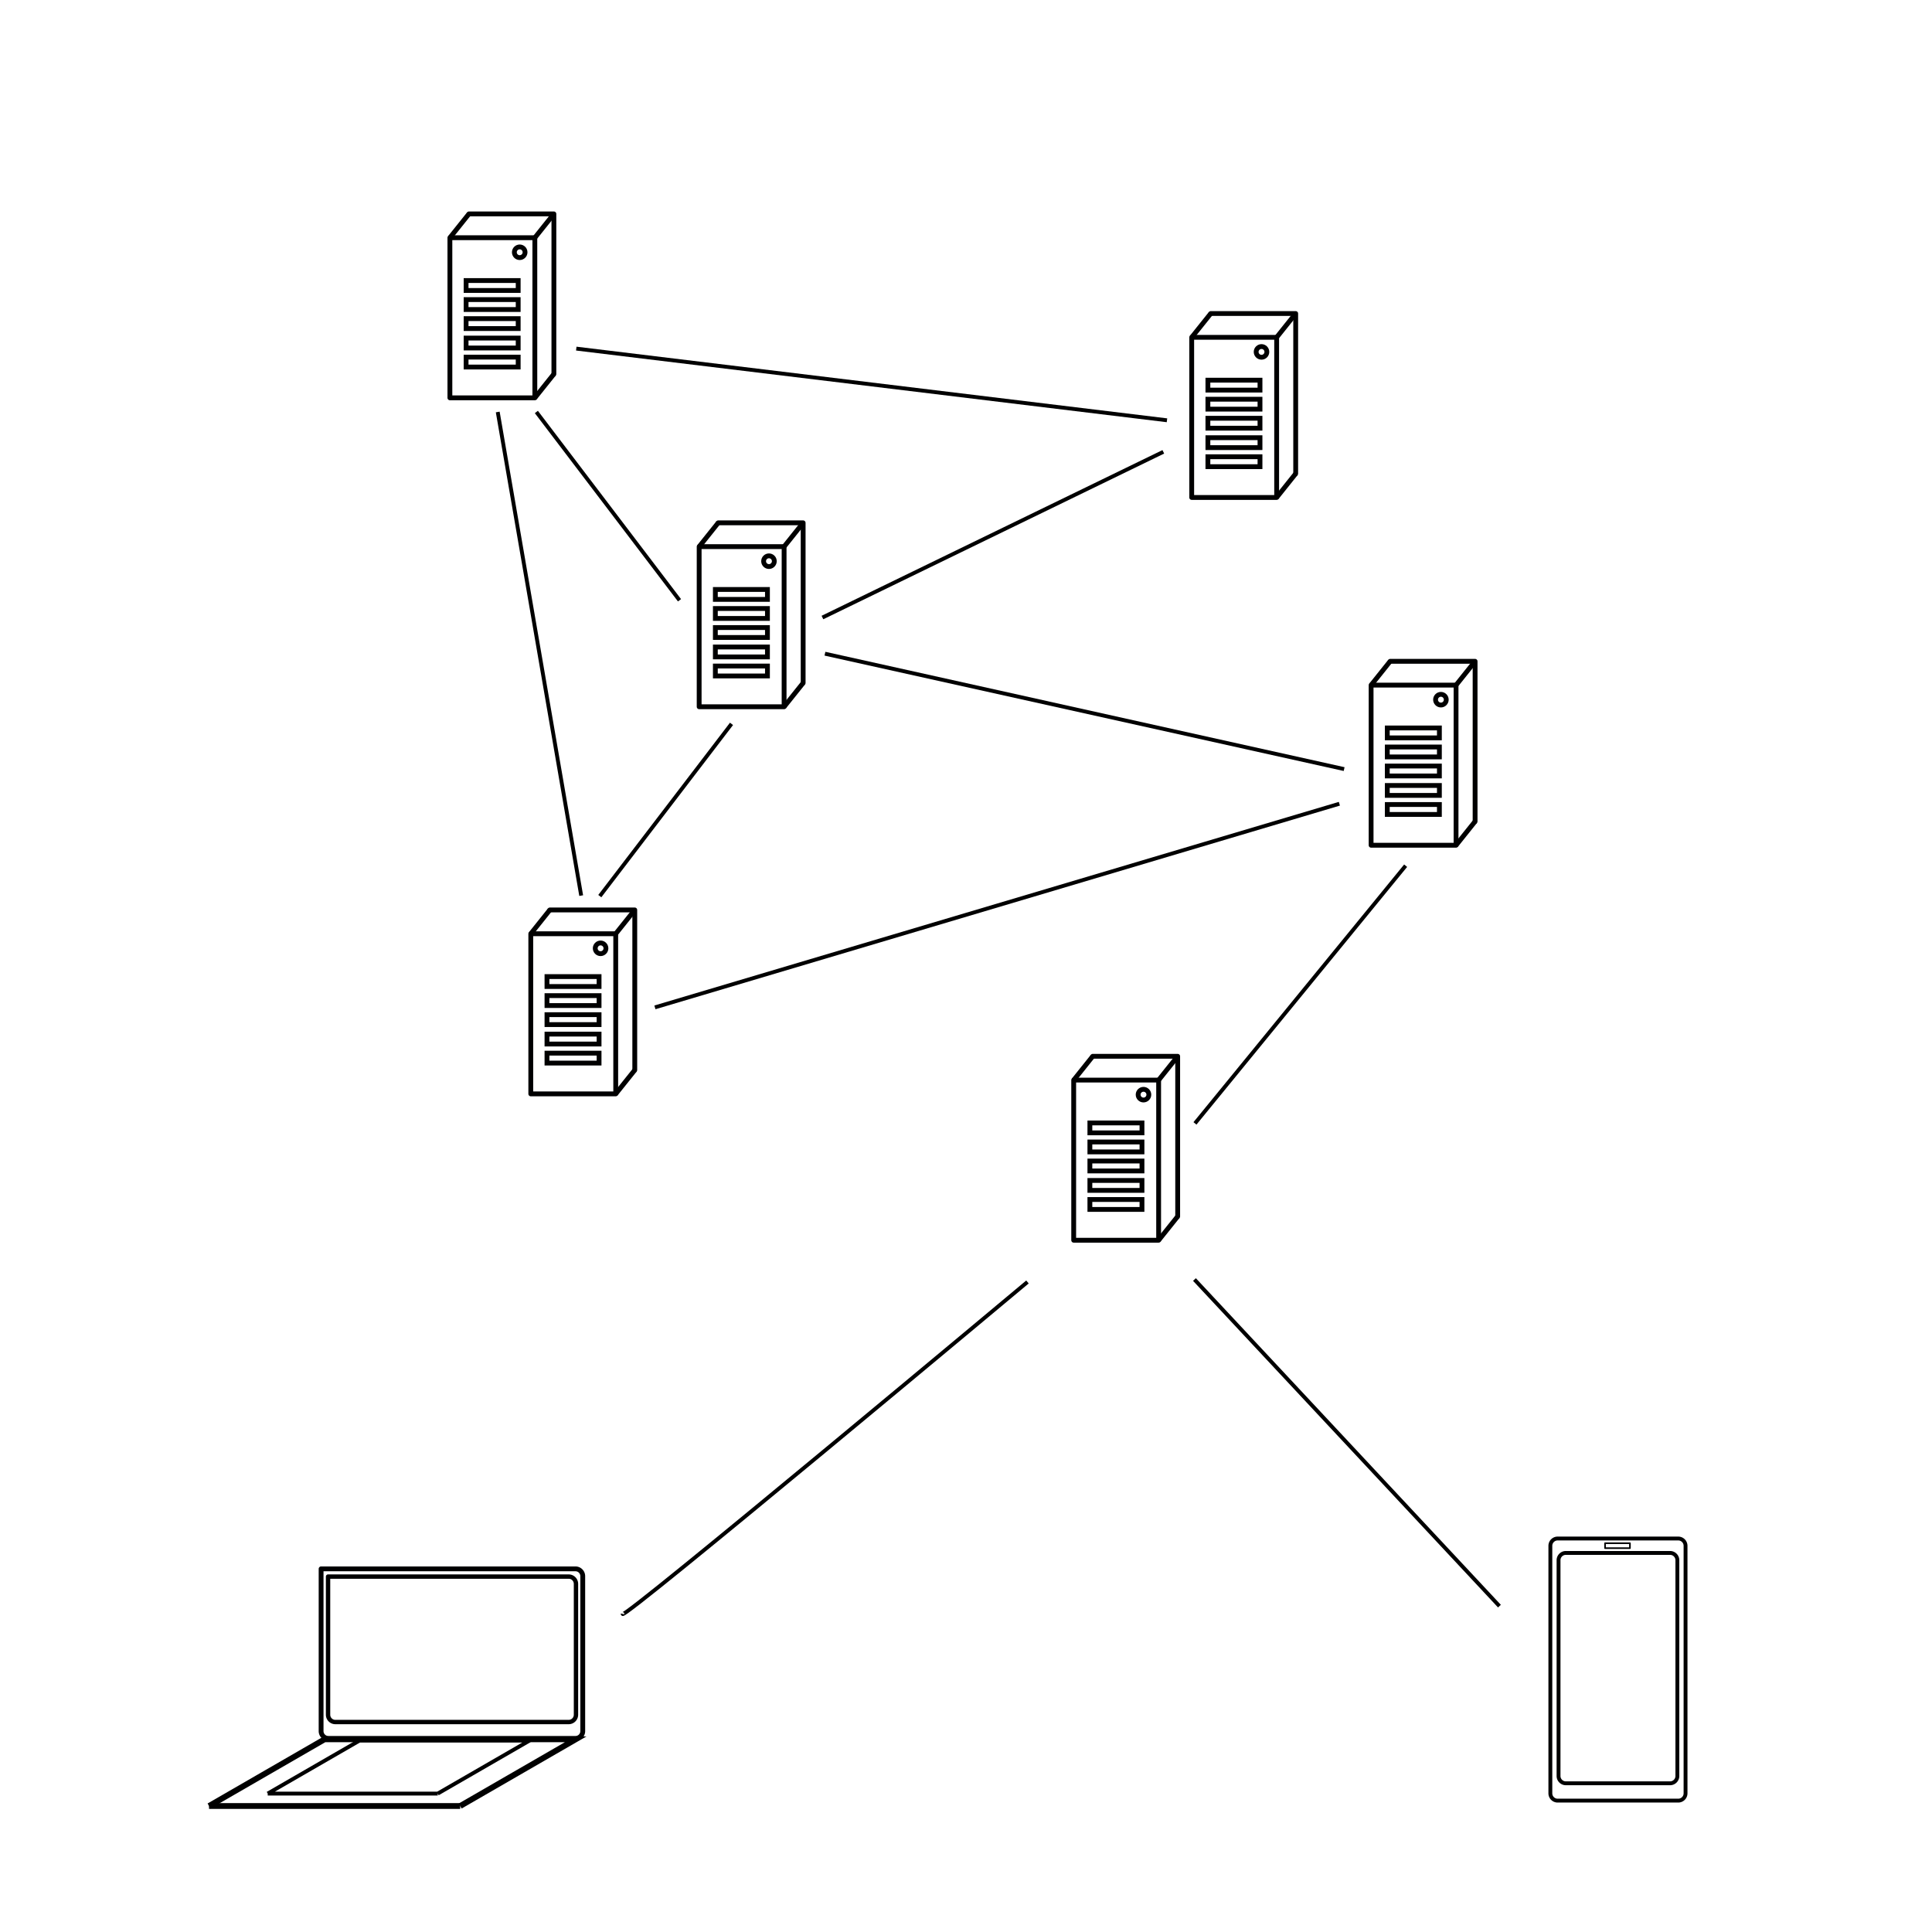 <?xml version="1.0" encoding="UTF-8" standalone="no"?>
<!-- Created with Inkscape (http://www.inkscape.org/) -->

<svg
   width="1000"
   height="1000"
   viewBox="0 0 264.583 264.583"
   version="1.1"
   id="svg5"
   inkscape:version="1.1.2 (0a00cf5339, 2022-02-04)"
   sodipodi:docname="internet2.svg"
   xmlns:inkscape="http://www.inkscape.org/namespaces/inkscape"
   xmlns:sodipodi="http://sodipodi.sourceforge.net/DTD/sodipodi-0.dtd"
   xmlns="http://www.w3.org/2000/svg"
   xmlns:svg="http://www.w3.org/2000/svg">
  <sodipodi:namedview
     id="namedview7"
     pagecolor="#ffffff"
     bordercolor="#666666"
     borderopacity="1.0"
     inkscape:pageshadow="2"
     inkscape:pageopacity="0.0"
     inkscape:pagecheckerboard="0"
     inkscape:document-units="px"
     showgrid="false"
     units="px"
     width="1000px"
     inkscape:zoom="0.99674932"
     inkscape:cx="227.23868"
     inkscape:cy="659.64429"
     inkscape:window-width="3072"
     inkscape:window-height="1664"
     inkscape:window-x="1080"
     inkscape:window-y="219"
     inkscape:window-maximized="1"
     inkscape:current-layer="layer1" />
  <defs
     id="defs2">
    <inkscape:path-effect
       effect="fillet_chamfer"
       id="path-effect54106"
       is_visible="true"
       lpeversion="1"
       satellites_param="F,0,0,1,0,1,0,1 @ F,0,0,1,0,1,0,1 @ F,0,0,1,0,1,0,1 @ F,0,0,1,0,1,0,1"
       unit="px"
       method="auto"
       mode="F"
       radius="1"
       chamfer_steps="1"
       flexible="false"
       use_knot_distance="true"
       apply_no_radius="true"
       apply_with_radius="true"
       only_selected="false"
       hide_knots="false" />
    <inkscape:path-effect
       effect="fillet_chamfer"
       id="path-effect54106-6"
       is_visible="true"
       lpeversion="1"
       satellites_param="F,0,0,1,0,1,0,1 @ F,0,0,1,0,1,0,1 @ F,0,0,1,0,1,0,1 @ F,0,0,1,0,1,0,1"
       unit="px"
       method="auto"
       mode="F"
       radius="1"
       chamfer_steps="1"
       flexible="false"
       use_knot_distance="true"
       apply_no_radius="true"
       apply_with_radius="true"
       only_selected="false"
       hide_knots="false" />
    <inkscape:path-effect
       effect="fillet_chamfer"
       id="path-effect54106-6-5"
       is_visible="true"
       lpeversion="1"
       satellites_param="F,0,0,1,0,1,0,1 @ F,0,0,1,0,1,0,1 @ F,0,0,1,0,1,0,1 @ F,0,0,1,0,1,0,1"
       unit="px"
       method="auto"
       mode="F"
       radius="1"
       chamfer_steps="1"
       flexible="false"
       use_knot_distance="true"
       apply_no_radius="true"
       apply_with_radius="true"
       only_selected="false"
       hide_knots="false" />
    <inkscape:path-effect
       effect="fillet_chamfer"
       id="path-effect54106-9"
       is_visible="true"
       lpeversion="1"
       satellites_param="F,0,0,1,0,1,0,1 @ F,0,0,1,0,1,0,1 @ F,0,0,1,0,1,0,1 @ F,0,0,1,0,1,0,1"
       unit="px"
       method="auto"
       mode="F"
       radius="1"
       chamfer_steps="1"
       flexible="false"
       use_knot_distance="true"
       apply_no_radius="true"
       apply_with_radius="true"
       only_selected="false"
       hide_knots="false" />
    <inkscape:path-effect
       effect="fillet_chamfer"
       id="path-effect54106-6-8"
       is_visible="true"
       lpeversion="1"
       satellites_param="F,0,0,1,0,1,0,1 @ F,0,0,1,0,1,0,1 @ F,0,0,1,0,1,0,1 @ F,0,0,1,0,1,0,1"
       unit="px"
       method="auto"
       mode="F"
       radius="1"
       chamfer_steps="1"
       flexible="false"
       use_knot_distance="true"
       apply_no_radius="true"
       apply_with_radius="true"
       only_selected="false"
       hide_knots="false" />
    <inkscape:path-effect
       effect="fillet_chamfer"
       id="path-effect54106-9-3"
       is_visible="true"
       lpeversion="1"
       satellites_param="F,0,0,1,0,1,0,1 @ F,0,0,1,0,1,0,1 @ F,0,0,1,0,1,0,1 @ F,0,0,1,0,0,0,1"
       unit="px"
       method="auto"
       mode="F"
       radius="1"
       chamfer_steps="1"
       flexible="false"
       use_knot_distance="true"
       apply_no_radius="true"
       apply_with_radius="true"
       only_selected="false"
       hide_knots="false" />
    <inkscape:path-effect
       effect="fillet_chamfer"
       id="path-effect54106-9-3-5"
       is_visible="true"
       lpeversion="1"
       satellites_param="F,0,0,1,0,1,0,1 @ F,0,0,1,0,1,0,1 @ F,0,0,1,0,1,0,1 @ F,0,0,1,0,0,0,1"
       unit="px"
       method="auto"
       mode="F"
       radius="1"
       chamfer_steps="1"
       flexible="false"
       use_knot_distance="true"
       apply_no_radius="true"
       apply_with_radius="true"
       only_selected="false"
       hide_knots="false" />
    <inkscape:path-effect
       effect="fill_between_many"
       method="originald"
       linkedpaths="#path5094,0,1|"
       id="path-effect5699" />
  </defs>
  <g
     inkscape:label="Vrstva 1"
     inkscape:groupmode="layer"
     id="layer1">
    <g
       id="g50774"
       transform="matrix(0.616,0,0,0.616,9.505,-11.704)"
       style="stroke-width:1.073;stroke-miterlimit:4;stroke-dasharray:none">
      <path
         id="rect49639"
         style="fill:none;stroke:#000001;stroke-width:1.073;stroke-linecap:round;stroke-linejoin:round;stroke-miterlimit:4;stroke-dasharray:none"
         d="M 84.59,71.846 H 103.475 V 107.447 H 84.59 Z"
         sodipodi:nodetypes="ccccc" />
      <rect
         style="fill:none;stroke:#000001;stroke-width:1.073;stroke-miterlimit:4;stroke-dasharray:none"
         id="rect49641"
         width="11.581"
         height="2.205"
         x="88.19"
         y="85.605" />
      <rect
         style="fill:none;stroke:#000001;stroke-width:1.073;stroke-miterlimit:4;stroke-dasharray:none"
         id="rect49641-89"
         width="11.581"
         height="2.205"
         x="88.19"
         y="89.838" />
      <rect
         style="fill:none;stroke:#000001;stroke-width:1.073;stroke-miterlimit:4;stroke-dasharray:none"
         id="rect49641-8"
         width="11.581"
         height="2.205"
         x="88.19"
         y="81.371" />
      <rect
         style="fill:none;stroke:#000001;stroke-width:1.073;stroke-miterlimit:4;stroke-dasharray:none"
         id="rect49641-7"
         width="11.581"
         height="2.205"
         x="88.19"
         y="94.16" />
      <rect
         style="fill:none;stroke:#000001;stroke-width:1.073;stroke-miterlimit:4;stroke-dasharray:none"
         id="rect49641-76"
         width="11.581"
         height="2.205"
         x="88.19"
         y="98.393" />
      <path
         id="rect49639-4"
         style="fill:none;stroke:#000001;stroke-width:1.073;stroke-linecap:round;stroke-linejoin:round;stroke-miterlimit:4;stroke-dasharray:none"
         d="M 88.824,66.555 H 107.709 V 102.155"
         sodipodi:nodetypes="ccc" />
      <path
         style="fill:none;stroke:#000000;stroke-width:1.073;stroke-linecap:butt;stroke-linejoin:miter;stroke-miterlimit:4;stroke-dasharray:none;stroke-opacity:1"
         d="m 84.59,71.846 4.233,-5.292"
         id="path50493" />
      <path
         style="fill:none;stroke:#000000;stroke-width:1.073;stroke-linecap:butt;stroke-linejoin:miter;stroke-miterlimit:4;stroke-dasharray:none;stroke-opacity:1"
         d="m 103.475,71.846 4.233,-5.292"
         id="path50495" />
      <path
         style="fill:none;stroke:#000000;stroke-width:1.073;stroke-linecap:butt;stroke-linejoin:miter;stroke-miterlimit:4;stroke-dasharray:none;stroke-opacity:1"
         d="m 103.475,107.447 4.233,-5.292"
         id="path50497" />
      <circle
         style="fill:none;stroke:#000001;stroke-width:1.073;stroke-linecap:round;stroke-linejoin:round;stroke-miterlimit:4;stroke-dasharray:none"
         id="path50601"
         cx="100.109"
         cy="75.085"
         r="1.189" />
    </g>
    <g
       id="g50774-9"
       transform="matrix(0.616,0,0,0.616,43.641,30.602)"
       style="stroke-width:1.073;stroke-miterlimit:4;stroke-dasharray:none">
      <path
         id="rect49639-2"
         style="fill:none;stroke:#000001;stroke-width:1.073;stroke-linecap:round;stroke-linejoin:round;stroke-miterlimit:4;stroke-dasharray:none"
         d="M 84.59,71.846 H 103.475 V 107.447 H 84.59 Z"
         sodipodi:nodetypes="ccccc" />
      <rect
         style="fill:none;stroke:#000001;stroke-width:1.073;stroke-miterlimit:4;stroke-dasharray:none"
         id="rect49641-2"
         width="11.581"
         height="2.205"
         x="88.19"
         y="85.605" />
      <rect
         style="fill:none;stroke:#000001;stroke-width:1.073;stroke-miterlimit:4;stroke-dasharray:none"
         id="rect49641-89-4"
         width="11.581"
         height="2.205"
         x="88.19"
         y="89.838" />
      <rect
         style="fill:none;stroke:#000001;stroke-width:1.073;stroke-miterlimit:4;stroke-dasharray:none"
         id="rect49641-8-7"
         width="11.581"
         height="2.205"
         x="88.19"
         y="81.371" />
      <rect
         style="fill:none;stroke:#000001;stroke-width:1.073;stroke-miterlimit:4;stroke-dasharray:none"
         id="rect49641-7-7"
         width="11.581"
         height="2.205"
         x="88.19"
         y="94.16" />
      <rect
         style="fill:none;stroke:#000001;stroke-width:1.073;stroke-miterlimit:4;stroke-dasharray:none"
         id="rect49641-76-5"
         width="11.581"
         height="2.205"
         x="88.19"
         y="98.393" />
      <path
         id="rect49639-4-4"
         style="fill:none;stroke:#000001;stroke-width:1.073;stroke-linecap:round;stroke-linejoin:round;stroke-miterlimit:4;stroke-dasharray:none"
         d="M 88.824,66.555 H 107.709 V 102.155"
         sodipodi:nodetypes="ccc" />
      <path
         style="fill:none;stroke:#000000;stroke-width:1.073;stroke-linecap:butt;stroke-linejoin:miter;stroke-miterlimit:4;stroke-dasharray:none;stroke-opacity:1"
         d="m 84.59,71.846 4.233,-5.292"
         id="path50493-8" />
      <path
         style="fill:none;stroke:#000000;stroke-width:1.073;stroke-linecap:butt;stroke-linejoin:miter;stroke-miterlimit:4;stroke-dasharray:none;stroke-opacity:1"
         d="m 103.475,71.846 4.233,-5.292"
         id="path50495-1" />
      <path
         style="fill:none;stroke:#000000;stroke-width:1.073;stroke-linecap:butt;stroke-linejoin:miter;stroke-miterlimit:4;stroke-dasharray:none;stroke-opacity:1"
         d="m 103.475,107.447 4.233,-5.292"
         id="path50497-2" />
      <circle
         style="fill:none;stroke:#000001;stroke-width:1.073;stroke-linecap:round;stroke-linejoin:round;stroke-miterlimit:4;stroke-dasharray:none"
         id="path50601-8"
         cx="100.109"
         cy="75.085"
         r="1.189" />
    </g>
    <g
       id="g50774-93"
       transform="matrix(0.616,0,0,0.616,111.094,1.94)"
       style="stroke-width:1.073;stroke-miterlimit:4;stroke-dasharray:none">
      <path
         id="rect49639-6"
         style="fill:none;stroke:#000001;stroke-width:1.073;stroke-linecap:round;stroke-linejoin:round;stroke-miterlimit:4;stroke-dasharray:none"
         d="M 84.59,71.846 H 103.475 V 107.447 H 84.59 Z"
         sodipodi:nodetypes="ccccc" />
      <rect
         style="fill:none;stroke:#000001;stroke-width:1.073;stroke-miterlimit:4;stroke-dasharray:none"
         id="rect49641-80"
         width="11.581"
         height="2.205"
         x="88.19"
         y="85.605" />
      <rect
         style="fill:none;stroke:#000001;stroke-width:1.073;stroke-miterlimit:4;stroke-dasharray:none"
         id="rect49641-89-2"
         width="11.581"
         height="2.205"
         x="88.19"
         y="89.838" />
      <rect
         style="fill:none;stroke:#000001;stroke-width:1.073;stroke-miterlimit:4;stroke-dasharray:none"
         id="rect49641-8-1"
         width="11.581"
         height="2.205"
         x="88.19"
         y="81.371" />
      <rect
         style="fill:none;stroke:#000001;stroke-width:1.073;stroke-miterlimit:4;stroke-dasharray:none"
         id="rect49641-7-0"
         width="11.581"
         height="2.205"
         x="88.19"
         y="94.16" />
      <rect
         style="fill:none;stroke:#000001;stroke-width:1.073;stroke-miterlimit:4;stroke-dasharray:none"
         id="rect49641-76-51"
         width="11.581"
         height="2.205"
         x="88.19"
         y="98.393" />
      <path
         id="rect49639-4-1"
         style="fill:none;stroke:#000001;stroke-width:1.073;stroke-linecap:round;stroke-linejoin:round;stroke-miterlimit:4;stroke-dasharray:none"
         d="M 88.824,66.555 H 107.709 V 102.155"
         sodipodi:nodetypes="ccc" />
      <path
         style="fill:none;stroke:#000000;stroke-width:1.073;stroke-linecap:butt;stroke-linejoin:miter;stroke-miterlimit:4;stroke-dasharray:none;stroke-opacity:1"
         d="m 84.59,71.846 4.233,-5.292"
         id="path50493-0" />
      <path
         style="fill:none;stroke:#000000;stroke-width:1.073;stroke-linecap:butt;stroke-linejoin:miter;stroke-miterlimit:4;stroke-dasharray:none;stroke-opacity:1"
         d="m 103.475,71.846 4.233,-5.292"
         id="path50495-8" />
      <path
         style="fill:none;stroke:#000000;stroke-width:1.073;stroke-linecap:butt;stroke-linejoin:miter;stroke-miterlimit:4;stroke-dasharray:none;stroke-opacity:1"
         d="m 103.475,107.447 4.233,-5.292"
         id="path50497-5" />
      <circle
         style="fill:none;stroke:#000001;stroke-width:1.073;stroke-linecap:round;stroke-linejoin:round;stroke-miterlimit:4;stroke-dasharray:none"
         id="path50601-0"
         cx="100.109"
         cy="75.085"
         r="1.189" />
    </g>
    <g
       id="g50774-6"
       transform="matrix(0.616,0,0,0.616,94.932,103.659)"
       style="stroke-width:1.073;stroke-miterlimit:4;stroke-dasharray:none">
      <path
         id="rect49639-46"
         style="fill:none;stroke:#000001;stroke-width:1.073;stroke-linecap:round;stroke-linejoin:round;stroke-miterlimit:4;stroke-dasharray:none"
         d="M 84.59,71.846 H 103.475 V 107.447 H 84.59 Z"
         sodipodi:nodetypes="ccccc" />
      <rect
         style="fill:none;stroke:#000001;stroke-width:1.073;stroke-miterlimit:4;stroke-dasharray:none"
         id="rect49641-25"
         width="11.581"
         height="2.205"
         x="88.19"
         y="85.605" />
      <rect
         style="fill:none;stroke:#000001;stroke-width:1.073;stroke-miterlimit:4;stroke-dasharray:none"
         id="rect49641-89-8"
         width="11.581"
         height="2.205"
         x="88.19"
         y="89.838" />
      <rect
         style="fill:none;stroke:#000001;stroke-width:1.073;stroke-miterlimit:4;stroke-dasharray:none"
         id="rect49641-8-6"
         width="11.581"
         height="2.205"
         x="88.19"
         y="81.371" />
      <rect
         style="fill:none;stroke:#000001;stroke-width:1.073;stroke-miterlimit:4;stroke-dasharray:none"
         id="rect49641-7-2"
         width="11.581"
         height="2.205"
         x="88.19"
         y="94.16" />
      <rect
         style="fill:none;stroke:#000001;stroke-width:1.073;stroke-miterlimit:4;stroke-dasharray:none"
         id="rect49641-76-8"
         width="11.581"
         height="2.205"
         x="88.19"
         y="98.393" />
      <path
         id="rect49639-4-47"
         style="fill:none;stroke:#000001;stroke-width:1.073;stroke-linecap:round;stroke-linejoin:round;stroke-miterlimit:4;stroke-dasharray:none"
         d="M 88.824,66.555 H 107.709 V 102.155"
         sodipodi:nodetypes="ccc" />
      <path
         style="fill:none;stroke:#000000;stroke-width:1.073;stroke-linecap:butt;stroke-linejoin:miter;stroke-miterlimit:4;stroke-dasharray:none;stroke-opacity:1"
         d="m 84.59,71.846 4.233,-5.292"
         id="path50493-2" />
      <path
         style="fill:none;stroke:#000000;stroke-width:1.073;stroke-linecap:butt;stroke-linejoin:miter;stroke-miterlimit:4;stroke-dasharray:none;stroke-opacity:1"
         d="m 103.475,71.846 4.233,-5.292"
         id="path50495-4" />
      <path
         style="fill:none;stroke:#000000;stroke-width:1.073;stroke-linecap:butt;stroke-linejoin:miter;stroke-miterlimit:4;stroke-dasharray:none;stroke-opacity:1"
         d="m 103.475,107.447 4.233,-5.292"
         id="path50497-0" />
      <circle
         style="fill:none;stroke:#000001;stroke-width:1.073;stroke-linecap:round;stroke-linejoin:round;stroke-miterlimit:4;stroke-dasharray:none"
         id="path50601-6"
         cx="100.109"
         cy="75.085"
         r="1.189" />
    </g>
    <g
       id="g50774-2"
       transform="matrix(0.616,0,0,0.616,20.582,83.617)"
       style="stroke-width:1.073;stroke-miterlimit:4;stroke-dasharray:none">
      <path
         id="rect49639-9"
         style="fill:none;stroke:#000001;stroke-width:1.073;stroke-linecap:round;stroke-linejoin:round;stroke-miterlimit:4;stroke-dasharray:none"
         d="M 84.59,71.846 H 103.475 V 107.447 H 84.59 Z"
         sodipodi:nodetypes="ccccc" />
      <rect
         style="fill:none;stroke:#000001;stroke-width:1.073;stroke-miterlimit:4;stroke-dasharray:none"
         id="rect49641-9"
         width="11.581"
         height="2.205"
         x="88.19"
         y="85.605" />
      <rect
         style="fill:none;stroke:#000001;stroke-width:1.073;stroke-miterlimit:4;stroke-dasharray:none"
         id="rect49641-89-0"
         width="11.581"
         height="2.205"
         x="88.19"
         y="89.838" />
      <rect
         style="fill:none;stroke:#000001;stroke-width:1.073;stroke-miterlimit:4;stroke-dasharray:none"
         id="rect49641-8-8"
         width="11.581"
         height="2.205"
         x="88.19"
         y="81.371" />
      <rect
         style="fill:none;stroke:#000001;stroke-width:1.073;stroke-miterlimit:4;stroke-dasharray:none"
         id="rect49641-7-1"
         width="11.581"
         height="2.205"
         x="88.19"
         y="94.16" />
      <rect
         style="fill:none;stroke:#000001;stroke-width:1.073;stroke-miterlimit:4;stroke-dasharray:none"
         id="rect49641-76-3"
         width="11.581"
         height="2.205"
         x="88.19"
         y="98.393" />
      <path
         id="rect49639-4-11"
         style="fill:none;stroke:#000001;stroke-width:1.073;stroke-linecap:round;stroke-linejoin:round;stroke-miterlimit:4;stroke-dasharray:none"
         d="M 88.824,66.555 H 107.709 V 102.155"
         sodipodi:nodetypes="ccc" />
      <path
         style="fill:none;stroke:#000000;stroke-width:1.073;stroke-linecap:butt;stroke-linejoin:miter;stroke-miterlimit:4;stroke-dasharray:none;stroke-opacity:1"
         d="m 84.59,71.846 4.233,-5.292"
         id="path50493-03" />
      <path
         style="fill:none;stroke:#000000;stroke-width:1.073;stroke-linecap:butt;stroke-linejoin:miter;stroke-miterlimit:4;stroke-dasharray:none;stroke-opacity:1"
         d="m 103.475,71.846 4.233,-5.292"
         id="path50495-40" />
      <path
         style="fill:none;stroke:#000000;stroke-width:1.073;stroke-linecap:butt;stroke-linejoin:miter;stroke-miterlimit:4;stroke-dasharray:none;stroke-opacity:1"
         d="m 103.475,107.447 4.233,-5.292"
         id="path50497-3" />
      <circle
         style="fill:none;stroke:#000001;stroke-width:1.073;stroke-linecap:round;stroke-linejoin:round;stroke-miterlimit:4;stroke-dasharray:none"
         id="path50601-9"
         cx="100.109"
         cy="75.085"
         r="1.189" />
    </g>
    <g
       id="g50774-1"
       transform="matrix(0.616,0,0,0.616,135.662,49.567)"
       style="stroke-width:1.073;stroke-miterlimit:4;stroke-dasharray:none">
      <path
         id="rect49639-96"
         style="fill:none;stroke:#000001;stroke-width:1.073;stroke-linecap:round;stroke-linejoin:round;stroke-miterlimit:4;stroke-dasharray:none"
         d="M 84.59,71.846 H 103.475 V 107.447 H 84.59 Z"
         sodipodi:nodetypes="ccccc" />
      <rect
         style="fill:none;stroke:#000001;stroke-width:1.073;stroke-miterlimit:4;stroke-dasharray:none"
         id="rect49641-93"
         width="11.581"
         height="2.205"
         x="88.19"
         y="85.605" />
      <rect
         style="fill:none;stroke:#000001;stroke-width:1.073;stroke-miterlimit:4;stroke-dasharray:none"
         id="rect49641-89-3"
         width="11.581"
         height="2.205"
         x="88.19"
         y="89.838" />
      <rect
         style="fill:none;stroke:#000001;stroke-width:1.073;stroke-miterlimit:4;stroke-dasharray:none"
         id="rect49641-8-80"
         width="11.581"
         height="2.205"
         x="88.19"
         y="81.371" />
      <rect
         style="fill:none;stroke:#000001;stroke-width:1.073;stroke-miterlimit:4;stroke-dasharray:none"
         id="rect49641-7-5"
         width="11.581"
         height="2.205"
         x="88.19"
         y="94.16" />
      <rect
         style="fill:none;stroke:#000001;stroke-width:1.073;stroke-miterlimit:4;stroke-dasharray:none"
         id="rect49641-76-6"
         width="11.581"
         height="2.205"
         x="88.19"
         y="98.393" />
      <path
         id="rect49639-4-6"
         style="fill:none;stroke:#000001;stroke-width:1.073;stroke-linecap:round;stroke-linejoin:round;stroke-miterlimit:4;stroke-dasharray:none"
         d="M 88.824,66.555 H 107.709 V 102.155"
         sodipodi:nodetypes="ccc" />
      <path
         style="fill:none;stroke:#000000;stroke-width:1.073;stroke-linecap:butt;stroke-linejoin:miter;stroke-miterlimit:4;stroke-dasharray:none;stroke-opacity:1"
         d="m 84.59,71.846 4.233,-5.292"
         id="path50493-4" />
      <path
         style="fill:none;stroke:#000000;stroke-width:1.073;stroke-linecap:butt;stroke-linejoin:miter;stroke-miterlimit:4;stroke-dasharray:none;stroke-opacity:1"
         d="m 103.475,71.846 4.233,-5.292"
         id="path50495-0" />
      <path
         style="fill:none;stroke:#000000;stroke-width:1.073;stroke-linecap:butt;stroke-linejoin:miter;stroke-miterlimit:4;stroke-dasharray:none;stroke-opacity:1"
         d="m 103.475,107.447 4.233,-5.292"
         id="path50497-04" />
      <circle
         style="fill:none;stroke:#000001;stroke-width:1.073;stroke-linecap:round;stroke-linejoin:round;stroke-miterlimit:4;stroke-dasharray:none"
         id="path50601-62"
         cx="100.109"
         cy="75.085"
         r="1.189" />
    </g>
    <path
       style="fill:none;stroke:#000000;stroke-width:0.529;stroke-linecap:butt;stroke-linejoin:miter;stroke-opacity:1;stroke-miterlimit:4;stroke-dasharray:none"
       d="M 100.178,99.131 82.142,122.721"
       id="path52019"
       sodipodi:nodetypes="cc" />
    <path
       style="fill:none;stroke:#000000;stroke-width:0.529;stroke-linecap:butt;stroke-linejoin:miter;stroke-opacity:1;stroke-miterlimit:4;stroke-dasharray:none"
       d="M 79.593,122.651 68.164,56.42"
       id="path52092" />
    <path
       style="fill:none;stroke:#000000;stroke-width:0.529;stroke-linecap:butt;stroke-linejoin:miter;stroke-opacity:1;stroke-miterlimit:4;stroke-dasharray:none"
       d="m 78.92,47.741 80.894,9.816"
       id="path52207" />
    <path
       style="fill:none;stroke:#000000;stroke-width:0.529;stroke-linecap:butt;stroke-linejoin:miter;stroke-opacity:1;stroke-miterlimit:4;stroke-dasharray:none"
       d="m 112.631,84.568 46.682,-22.691"
       id="path52209" />
    <path
       style="fill:none;stroke:#000000;stroke-width:0.529;stroke-linecap:butt;stroke-linejoin:miter;stroke-opacity:1;stroke-miterlimit:4;stroke-dasharray:none"
       d="M 73.455,56.42 93.057,82.206"
       id="path52211" />
    <path
       style="fill:none;stroke:#000000;stroke-width:0.529;stroke-linecap:butt;stroke-linejoin:miter;stroke-opacity:1;stroke-miterlimit:4;stroke-dasharray:none"
       d="M 163.648,153.845 192.499,118.556"
       id="path52326" />
    <path
       style="fill:none;stroke:#000000;stroke-width:0.529;stroke-linecap:butt;stroke-linejoin:miter;stroke-opacity:1;stroke-miterlimit:4;stroke-dasharray:none"
       d="m 112.974,89.522 71.102,15.803"
       id="path52328" />
    <path
       style="fill:none;stroke:#000000;stroke-width:0.529;stroke-linecap:butt;stroke-linejoin:miter;stroke-opacity:1;stroke-miterlimit:4;stroke-dasharray:none"
       d="M 89.689,137.957 183.424,110.07"
       id="path52330" />
    <path
       id="rect52452-72"
       style="fill:none;stroke:#000001;stroke-width:0.529;stroke-linecap:round;stroke-linejoin:round"
       d="m 213.317,210.696 h 16.514 a 1,1 45 0 1 1,1 v 33.895 a 1,1 135 0 1 -1,1 h -16.514 a 1,1 45 0 1 -1,-1 l 0,-33.895 a 1,1 135 0 1 1,-1 z"
       sodipodi:nodetypes="ccccc"
       inkscape:path-effect="#path-effect54106-9"
       inkscape:original-d="m 212.31656,210.69573 c 6.17139,0 12.34277,0 18.51416,0 0,11.96486 0,23.92971 0,35.89457 -6.17139,0 -12.34277,0 -18.51416,0 0,-11.96486 0,-23.92971 0,-35.89457 z" />
    <path
       id="rect52452-72-6"
       style="fill:none;stroke:#000001;stroke-width:0.661;stroke-linecap:round;stroke-linejoin:round;stroke-miterlimit:4;stroke-dasharray:none"
       d="m 79.806,215.851 v 21.22 a 1,1 135 0 1 -1,1 H 44.974 a 1,1 45 0 1 -1,-1 v -22.22 h 34.832 a 1,1 45 0 1 1,1 z"
       sodipodi:nodetypes="ccccc"
       inkscape:path-effect="#path-effect54106-9-3"
       inkscape:original-d="m 79.805932,214.85067 c 0,7.74015 0,15.48027 0,23.2204 -11.943883,0 -23.887755,0 -35.831639,0 0,-7.74013 0,-15.48025 0,-23.2204 11.943884,0 23.887756,0 35.831639,0 z" />
    <path
       id="rect52452-72-6-3"
       style="fill:none;stroke:#000001;stroke-width:0.596;stroke-linecap:round;stroke-linejoin:round;stroke-miterlimit:4;stroke-dasharray:none"
       d="m 78.879,216.909 v 17.92 a 1,1 135 0 1 -1,1 H 45.927 a 1,1 45 0 1 -1,-1 V 215.909 H 77.879 a 1,1 45 0 1 1,1 z"
       sodipodi:nodetypes="ccccc"
       inkscape:path-effect="#path-effect54106-9-3-5"
       inkscape:original-d="m 78.87943,215.90901 c 0,6.6399 0,13.27978 0,19.91966 -11.31755,0 -22.635097,0 -33.952653,0 0,-6.63988 0,-13.27976 0,-19.91966 11.317556,0 22.635103,0 33.952653,0 z" />
    <path
       id="rect52452-7-8"
       style="fill:none;stroke:#000001;stroke-width:0.529;stroke-linecap:round;stroke-linejoin:round;stroke-miterlimit:4;stroke-dasharray:none"
       d="m 214.439,212.669 14.273,0 a 1,1 45 0 1 1,1 v 29.549 a 1,1 135 0 1 -1,1 l -14.273,0 a 1,1 45 0 1 -1,-1 v -29.549 a 1,1 135 0 1 1,-1 z"
       sodipodi:nodetypes="ccccc"
       inkscape:path-effect="#path-effect54106-6-8"
       inkscape:original-d="m 213.43907,212.66876 c 5.42427,0 10.84855,0 16.27282,0 0,10.51639 0,21.03276 0,31.54915 -5.42427,0 -10.84855,0 -16.27282,0 0,-10.51639 0,-21.03276 0,-31.54915 z" />
    <rect
       style="fill:none;fill-opacity:1;stroke:#000001;stroke-width:0.221;stroke-linecap:round;stroke-linejoin:round;stroke-miterlimit:4;stroke-dasharray:none"
       id="rect54533-2"
       width="3.408"
       height="0.681"
       x="219.808"
       y="211.337" />
    <g
       id="g2395"
       transform="translate(-66.771,6.851)"
       style="fill:none">
      <path
         style="fill:none;stroke:#000000;stroke-width:0.794;stroke-linecap:butt;stroke-linejoin:miter;stroke-miterlimit:4;stroke-dasharray:none;stroke-opacity:1"
         d="m 129.793,240.477 3.954,-2.283 3.954,-2.283 7.908,-4.566 h -34.396 l -15.816,9.131"
         id="path696-7-6"
         sodipodi:nodetypes="cccccc" />
      <path
         style="fill:none;stroke:#000000;stroke-width:0.794;stroke-linecap:butt;stroke-linejoin:miter;stroke-miterlimit:4;stroke-dasharray:none;stroke-opacity:1"
         d="M 95.397,240.477 H 129.793"
         id="path838-2" />
    </g>
    <path
       inkscape:original-d="M -42.333335,10.583333"
       inkscape:path-effect="#path-effect5699"
       d="M 49.251,238.358 H 72.534 Z"
       id="path5701"
       style="fill:none;fill-opacity:1" />
    <path
       id="path5094"
       style="fill:none;fill-opacity:1;stroke:#000000;stroke-width:0.529;stroke-linecap:butt;stroke-linejoin:miter;stroke-miterlimit:4;stroke-dasharray:none;stroke-opacity:1"
       d="m 49.251,238.358 h 23.283 m -35.87,7.267 h 23.283 m -23.283,1e-5 12.587,-7.267 m 10.697,7.267 12.587,-7.267" />
    <path
       style="fill:none;fill-opacity:1;stroke:none;stroke-width:0.265;stroke-miterlimit:4;stroke-dasharray:none;stroke-dashoffset:0;stroke-opacity:1"
       d="m 38.062,245.229 c 0.041,-0.042 2.605,-1.534 5.696,-3.317 l 5.621,-3.242 10.946,-7.9e-4 c 9.133,-8e-4 10.903,0.028 10.684,0.175 -0.144,0.097 -2.715,1.59 -5.713,3.318 l -5.451,3.142 H 48.916 c -6.011,0 -10.895,-0.034 -10.854,-0.075 z"
       id="path6032" />
    <path
       style="fill:none;stroke:#000000;stroke-width:0.529;stroke-linecap:butt;stroke-linejoin:miter;stroke-opacity:1;stroke-miterlimit:4;stroke-dasharray:none"
       d="M 205.346,219.956 163.578,175.228"
       id="path7029" />
    <path
       style="fill:none;stroke:#000000;stroke-width:0.529;stroke-linecap:butt;stroke-linejoin:miter;stroke-opacity:1;stroke-miterlimit:4;stroke-dasharray:none"
       d="m 85.278,221.024 c -0.247,1.111 55.431,-45.459 55.431,-45.459"
       id="path7224" />
  </g>
</svg>
